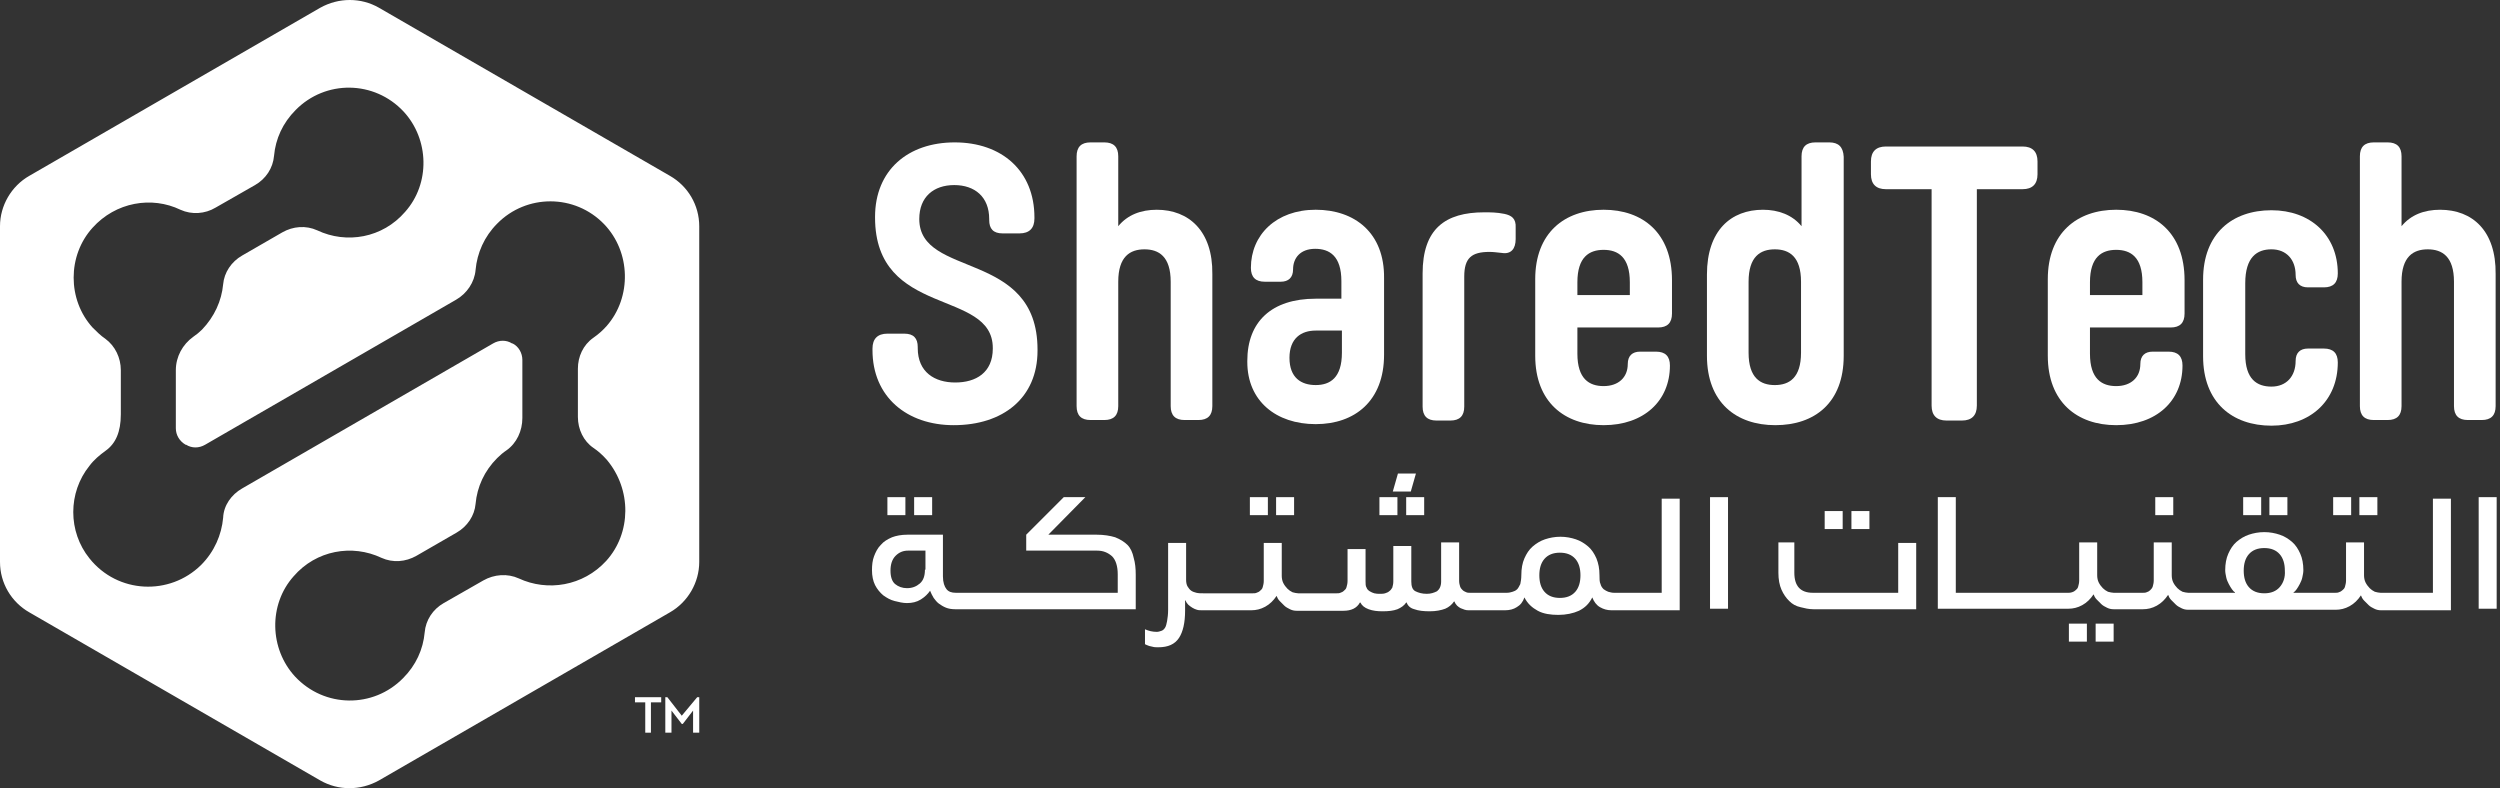 <svg width="203" height="64" viewBox="0 0 203 64" fill="none" xmlns="http://www.w3.org/2000/svg">
<rect x="0" y="0" width="203" height="64" fill="#333333" stroke="none"/>
<g id="Group">
<g id="Group_2">
<g id="Group_3">
<g id="Group_4">
<path id="Vector" d="M54.398 14.278L30.768 0.626C29.307 -0.209 27.512 -0.209 26.009 0.626L2.38 14.278C0.918 15.113 0 16.699 0 18.369V45.631C0 47.343 0.918 48.887 2.38 49.722L26.009 63.374C27.47 64.209 29.265 64.209 30.768 63.374L54.398 49.722C55.859 48.887 56.778 47.301 56.778 45.631V18.369C56.778 16.657 55.859 15.113 54.398 14.278ZM49.221 45.547C47.343 47.593 44.462 48.052 42.124 46.967C41.206 46.549 40.12 46.633 39.243 47.134L36.029 48.971C35.152 49.472 34.568 50.348 34.484 51.35C34.359 52.728 33.774 54.022 32.731 55.066C30.309 57.529 26.343 57.487 23.963 54.941C21.876 52.686 21.793 49.096 23.838 46.8C25.675 44.671 28.598 44.17 30.977 45.297C31.896 45.714 32.939 45.631 33.816 45.13L37.072 43.251C37.949 42.75 38.534 41.873 38.617 40.913C38.742 39.536 39.327 38.241 40.37 37.198C40.621 36.947 40.871 36.738 41.122 36.571C41.957 35.987 42.416 34.985 42.416 33.941V29.224C42.416 28.681 42.124 28.138 41.623 27.888H41.581C41.122 27.596 40.538 27.596 40.037 27.888L19.663 39.661C18.787 40.162 18.16 41.038 18.119 42.041C17.994 43.418 17.409 44.796 16.324 45.881C13.777 48.386 9.56 48.219 7.264 45.339C5.511 43.168 5.511 39.995 7.264 37.824C7.64 37.323 8.099 36.947 8.558 36.613C9.393 36.029 9.811 35.069 9.811 33.649V30.059C9.811 29.057 9.352 28.096 8.558 27.512C8.183 27.262 7.849 26.928 7.515 26.594C5.469 24.339 5.469 20.749 7.515 18.494C9.393 16.407 12.316 15.906 14.654 17.033C15.572 17.451 16.657 17.367 17.492 16.866L20.707 15.029C21.584 14.528 22.168 13.652 22.252 12.65C22.377 11.272 22.962 9.978 24.005 8.934C26.427 6.471 30.393 6.513 32.772 9.059C34.86 11.314 34.943 14.904 32.898 17.2C31.061 19.329 28.138 19.83 25.759 18.703C24.84 18.286 23.797 18.369 22.92 18.87L19.663 20.749C18.787 21.25 18.202 22.127 18.119 23.087C17.994 24.423 17.409 25.717 16.407 26.761C16.198 26.969 15.948 27.178 15.697 27.345C14.821 27.971 14.278 28.973 14.278 30.059V34.776C14.278 35.319 14.57 35.82 15.071 36.112H15.113C15.572 36.404 16.157 36.404 16.657 36.112L37.031 24.339C37.907 23.838 38.534 22.92 38.617 21.918C38.742 20.54 39.327 19.204 40.37 18.16C42.75 15.739 46.675 15.739 49.054 18.202C51.225 20.457 51.309 24.131 49.263 26.468C48.929 26.844 48.595 27.136 48.178 27.429C47.343 28.013 46.925 28.973 46.925 29.933C46.925 31.144 46.925 32.647 46.925 33.858C46.925 34.86 47.384 35.82 48.178 36.363C48.553 36.613 48.929 36.947 49.263 37.323C51.309 39.744 51.267 43.293 49.221 45.547Z" fill="white"/>
</g>
</g>
</g>
<g id="Group_5">
<g id="Group_6">
<path id="Vector_2" d="M51.56 57.031V56.613H53.69V57.031H52.855V59.494H52.395V57.031H51.56Z" fill="white"/>
<path id="Vector_3" d="M56.612 56.613H56.779V59.494H56.278V57.699L55.443 58.784H55.359L54.524 57.699V59.494H54.023V56.613H54.19L55.359 58.116L56.612 56.613Z" fill="white"/>
</g>
</g>
<g id="Group_7">
<g id="Group_8">
<path id="Vector_4" d="M74.645 17.783C74.645 15.988 75.814 15.028 77.484 15.028C79.154 15.028 80.323 15.988 80.323 17.783V17.866C80.323 18.576 80.656 18.952 81.408 18.952H82.786C83.579 18.952 83.996 18.535 83.996 17.741V17.658C83.996 13.859 81.325 11.562 77.525 11.562C73.726 11.562 71.054 13.817 71.054 17.616V17.658C71.054 25.84 80.615 23.419 80.615 28.262V28.303C80.615 30.266 79.237 31.059 77.567 31.059C75.897 31.059 74.52 30.224 74.52 28.262V28.178C74.52 27.469 74.186 27.093 73.434 27.093H72.056C71.263 27.093 70.846 27.51 70.846 28.303V28.429C70.846 32.228 73.643 34.524 77.442 34.524C81.45 34.524 84.247 32.311 84.247 28.471V28.387C84.247 20.246 74.645 22.626 74.645 17.783Z" fill="white"/>
<path id="Vector_5" d="M93.933 17.032C92.638 17.032 91.553 17.449 90.802 18.367V12.69C90.802 11.938 90.426 11.562 89.674 11.562H88.547C87.796 11.562 87.42 11.938 87.42 12.69V32.979C87.42 33.731 87.796 34.106 88.547 34.106H89.674C90.426 34.106 90.802 33.731 90.802 32.979V22.876C90.802 20.831 91.762 20.246 92.931 20.246C94.1 20.246 95.06 20.831 95.06 22.876V32.979C95.06 33.731 95.436 34.106 96.187 34.106H97.314C98.066 34.106 98.442 33.731 98.442 32.979V22.25C98.483 18.743 96.521 17.032 93.933 17.032Z" fill="white"/>
<path id="Vector_6" d="M106.834 17.031C103.619 17.031 101.573 19.077 101.573 21.749C101.573 22.5 101.949 22.876 102.701 22.876H103.995C104.621 22.876 104.997 22.542 104.997 21.874C104.997 20.956 105.581 20.204 106.792 20.204C107.961 20.204 108.921 20.789 108.921 22.834V24.254H106.834C103.243 24.254 101.281 26.132 101.281 29.305V29.389C101.281 32.562 103.619 34.44 106.834 34.44C110.007 34.44 112.386 32.562 112.386 28.804V22.584C112.428 18.91 110.007 17.031 106.834 17.031ZM108.963 28.637C108.963 30.683 108.003 31.267 106.834 31.267C105.665 31.267 104.705 30.683 104.705 29.055C104.705 27.468 105.665 26.842 106.834 26.842H108.963V28.637Z" fill="white"/>
<path id="Vector_7" d="M122.154 17.366C121.527 17.24 121.026 17.24 120.525 17.24C117.353 17.24 115.516 18.576 115.516 22.208V33.021C115.516 33.773 115.891 34.148 116.643 34.148H117.77C118.522 34.148 118.897 33.773 118.897 33.021V22.459C118.897 20.956 119.482 20.455 120.943 20.455C121.277 20.455 121.527 20.497 121.945 20.538C122.696 20.664 123.072 20.204 123.072 19.411V18.493C123.114 17.741 122.738 17.491 122.154 17.366Z" fill="white"/>
<path id="Vector_8" d="M130.213 17.031C127.04 17.031 124.66 18.91 124.66 22.667V28.888C124.66 32.645 127.04 34.524 130.213 34.524C133.469 34.524 135.598 32.562 135.598 29.681C135.598 28.93 135.222 28.554 134.471 28.554H133.177C132.551 28.554 132.175 28.888 132.175 29.556C132.175 30.641 131.423 31.351 130.213 31.351C129.044 31.351 128.084 30.766 128.084 28.721V26.592H134.638C135.389 26.592 135.765 26.216 135.765 25.464V22.751C135.765 18.91 133.386 17.031 130.213 17.031ZM132.342 23.962H128.084V22.918C128.084 20.872 129.044 20.288 130.213 20.288C131.382 20.288 132.342 20.872 132.342 22.918V23.962Z" fill="white"/>
<path id="Vector_9" d="M148.54 11.562H147.412C146.661 11.562 146.285 11.938 146.285 12.69V18.367C145.534 17.449 144.407 17.032 143.154 17.032C140.566 17.032 138.604 18.701 138.604 22.292V28.888C138.604 32.687 140.983 34.524 144.156 34.524C147.329 34.524 149.709 32.729 149.709 28.888V12.732C149.667 11.938 149.291 11.562 148.54 11.562ZM146.243 28.637C146.243 30.683 145.283 31.268 144.114 31.268C142.945 31.268 141.985 30.683 141.985 28.637V22.876C141.985 20.831 142.945 20.246 144.114 20.246C145.283 20.246 146.243 20.831 146.243 22.876V28.637Z" fill="white"/>
<path id="Vector_10" d="M164.236 11.896H153.131C152.337 11.896 151.92 12.314 151.92 13.107V14.151C151.92 14.944 152.337 15.362 153.131 15.362H156.846V32.938C156.846 33.731 157.264 34.148 158.057 34.148H159.309C160.103 34.148 160.52 33.731 160.52 32.938V15.362H164.236C165.029 15.362 165.446 14.944 165.446 14.151V13.107C165.446 12.314 165.029 11.896 164.236 11.896Z" fill="white"/>
<path id="Vector_11" d="M171.834 17.031C168.661 17.031 166.281 18.91 166.281 22.667V28.888C166.281 32.645 168.661 34.524 171.834 34.524C175.09 34.524 177.219 32.562 177.219 29.681C177.219 28.93 176.844 28.554 176.092 28.554H174.798C174.172 28.554 173.796 28.888 173.796 29.556C173.796 30.641 173.044 31.351 171.834 31.351C170.665 31.351 169.705 30.766 169.705 28.721V26.592H176.259C177.011 26.592 177.386 26.216 177.386 25.464V22.751C177.386 18.91 175.007 17.031 171.834 17.031ZM173.963 23.962H169.705V22.918C169.705 20.872 170.665 20.288 171.834 20.288C173.003 20.288 173.963 20.872 173.963 22.918V23.962Z" fill="white"/>
<path id="Vector_12" d="M184.443 20.245C185.654 20.245 186.405 21.08 186.405 22.332C186.405 22.959 186.739 23.334 187.407 23.334H188.701C189.453 23.334 189.829 22.959 189.829 22.207C189.829 19.076 187.574 17.072 184.443 17.072C181.27 17.072 178.891 18.951 178.891 22.708V28.929C178.891 32.686 181.27 34.565 184.443 34.565C187.574 34.565 189.829 32.561 189.829 29.43C189.829 28.678 189.453 28.302 188.701 28.302H187.407C186.781 28.302 186.405 28.637 186.405 29.305C186.405 30.557 185.654 31.392 184.443 31.392C183.274 31.392 182.314 30.807 182.314 28.762V23C182.314 20.871 183.274 20.245 184.443 20.245Z" fill="white"/>
<path id="Vector_13" d="M198.136 17.032C196.842 17.032 195.756 17.449 195.005 18.367V12.69C195.005 11.938 194.629 11.562 193.877 11.562H192.75C191.999 11.562 191.623 11.938 191.623 12.69V32.979C191.623 33.731 191.999 34.106 192.75 34.106H193.877C194.629 34.106 195.005 33.731 195.005 32.979V22.876C195.005 20.831 195.965 20.246 197.134 20.246C198.303 20.246 199.263 20.831 199.263 22.876V32.979C199.263 33.731 199.639 34.106 200.39 34.106H201.517C202.269 34.106 202.645 33.731 202.645 32.979V22.25C202.686 18.743 200.766 17.032 198.136 17.032Z" fill="white"/>
</g>
<g id="Group_9">
<path id="Vector_14" d="M73.518 40.369H72.057V41.83H73.518V40.369Z" fill="white"/>
<path id="Vector_15" d="M75.69 40.369H74.228V41.83H75.69V40.369Z" fill="white"/>
<path id="Vector_16" d="M91.554 44.252C91.303 44.001 90.969 43.792 90.552 43.626C90.134 43.5 89.633 43.417 89.049 43.417H85.124L88.13 40.369H86.377L83.329 43.417V44.711H89.09C89.591 44.711 89.967 44.878 90.301 45.17C90.593 45.462 90.76 45.963 90.76 46.631V48.134H77.944H77.61C77.276 48.134 77.025 48.051 76.858 47.842C76.691 47.633 76.566 47.299 76.566 46.798V43.417H73.685C73.184 43.417 72.767 43.5 72.433 43.626C72.057 43.792 71.765 43.959 71.514 44.252C71.264 44.502 71.097 44.836 70.972 45.17C70.846 45.504 70.805 45.88 70.805 46.297C70.805 46.757 70.888 47.174 71.055 47.508C71.222 47.842 71.473 48.134 71.723 48.343C72.015 48.552 72.308 48.719 72.642 48.802C72.976 48.886 73.31 48.969 73.644 48.969C74.061 48.969 74.437 48.886 74.771 48.677C75.105 48.468 75.355 48.218 75.522 47.967C75.606 48.176 75.689 48.343 75.814 48.552C75.94 48.719 76.065 48.886 76.232 49.011C76.399 49.136 76.608 49.261 76.816 49.345C77.025 49.428 77.276 49.47 77.568 49.47H77.902H92.222V46.673C92.222 46.172 92.18 45.713 92.055 45.295C91.971 44.878 91.804 44.502 91.554 44.252ZM75.105 46.256C75.105 46.757 74.98 47.132 74.687 47.383C74.395 47.633 74.061 47.759 73.644 47.759C73.268 47.759 72.934 47.633 72.683 47.425C72.433 47.216 72.308 46.84 72.308 46.339C72.308 45.838 72.433 45.421 72.725 45.128C73.017 44.836 73.351 44.711 73.727 44.711H75.147V46.256H75.105Z" fill="white"/>
<path id="Vector_17" d="M102.951 40.369H101.49V41.83H102.951V40.369Z" fill="white"/>
<path id="Vector_18" d="M105.08 40.369H103.619V41.83H105.08V40.369Z" fill="white"/>
<path id="Vector_19" d="M115.643 40.369H114.182V41.83H115.643V40.369Z" fill="white"/>
<path id="Vector_20" d="M113.471 40.369H112.01V41.83H113.471V40.369Z" fill="white"/>
<path id="Vector_21" d="M114.974 38.449H113.513L113.096 39.91H114.557L114.974 38.449Z" fill="white"/>
<path id="Vector_22" d="M135.138 48.134H131.465H131.047C130.88 48.134 130.755 48.092 130.588 48.051C130.463 48.009 130.337 47.925 130.212 47.842C130.087 47.717 130.003 47.591 129.962 47.424C129.878 47.257 129.878 47.007 129.878 46.715C129.878 46.172 129.795 45.754 129.628 45.337C129.461 44.961 129.252 44.627 128.96 44.377C128.667 44.126 128.333 43.917 127.958 43.792C127.582 43.667 127.164 43.584 126.705 43.584C126.246 43.584 125.829 43.667 125.453 43.792C125.077 43.917 124.743 44.126 124.451 44.377C124.159 44.627 123.95 44.961 123.783 45.337C123.616 45.713 123.532 46.172 123.532 46.715C123.532 47.007 123.491 47.216 123.449 47.424C123.365 47.591 123.282 47.758 123.198 47.842C123.073 47.967 122.948 48.009 122.823 48.051C122.697 48.092 122.53 48.134 122.363 48.134H120.193H119.358C119.274 48.134 119.149 48.134 119.065 48.092C118.982 48.051 118.857 48.009 118.773 47.925C118.69 47.842 118.606 47.758 118.564 47.633C118.523 47.508 118.481 47.341 118.481 47.174V44.043H117.02V47.216C117.02 47.591 116.894 47.842 116.686 48.009C116.435 48.134 116.185 48.218 115.851 48.218C115.475 48.218 115.183 48.134 114.932 48.009C114.682 47.884 114.598 47.591 114.598 47.216V44.335H113.137V47.216C113.137 47.424 113.095 47.55 113.054 47.717C112.97 47.842 112.928 47.925 112.803 48.009C112.72 48.092 112.594 48.134 112.469 48.176C112.344 48.218 112.177 48.218 112.052 48.218C111.885 48.218 111.759 48.218 111.592 48.176C111.467 48.134 111.342 48.092 111.217 48.009C111.091 47.925 111.008 47.842 110.966 47.717C110.883 47.591 110.883 47.424 110.883 47.216V44.586H109.421V47.174C109.421 47.383 109.38 47.508 109.338 47.675C109.296 47.842 109.213 47.884 109.129 47.967C109.046 48.051 108.962 48.092 108.837 48.134C108.753 48.176 108.628 48.176 108.545 48.176H105.956H105.414C105.288 48.176 105.121 48.134 104.954 48.092C104.787 48.009 104.662 47.925 104.537 47.8C104.412 47.675 104.286 47.508 104.203 47.341C104.119 47.174 104.078 46.965 104.078 46.756V44.084H102.617V47.174C102.617 47.383 102.575 47.508 102.533 47.675C102.491 47.842 102.408 47.884 102.324 47.967C102.241 48.051 102.157 48.092 102.032 48.134C101.949 48.176 101.823 48.176 101.74 48.176H98.149H97.69C97.523 48.176 97.314 48.176 97.147 48.134C96.981 48.092 96.855 48.051 96.73 47.967C96.605 47.884 96.521 47.758 96.438 47.633C96.354 47.508 96.312 47.299 96.312 47.09V44.084H94.851V49.512C94.851 49.888 94.81 50.18 94.768 50.43C94.726 50.639 94.684 50.848 94.601 50.973C94.517 51.098 94.434 51.182 94.309 51.223C94.183 51.265 94.058 51.307 93.933 51.307C93.557 51.307 93.265 51.223 92.973 51.098V52.309C93.056 52.351 93.14 52.392 93.265 52.434C93.348 52.476 93.474 52.476 93.599 52.518C93.724 52.559 93.891 52.559 94.058 52.559C94.851 52.559 95.394 52.309 95.728 51.808C96.062 51.307 96.229 50.556 96.229 49.595V48.76H96.271C96.312 48.886 96.396 49.011 96.48 49.094C96.563 49.178 96.688 49.261 96.814 49.345C96.939 49.428 97.064 49.47 97.189 49.512C97.314 49.553 97.44 49.553 97.565 49.553H98.024H101.615C101.99 49.553 102.366 49.47 102.742 49.261C103.117 49.053 103.41 48.76 103.66 48.385C103.702 48.51 103.785 48.677 103.911 48.802C104.036 48.927 104.161 49.053 104.286 49.178C104.412 49.303 104.579 49.386 104.746 49.47C104.913 49.553 105.08 49.595 105.288 49.595H105.831H109.087C109.714 49.595 110.173 49.386 110.423 48.927H110.465C110.59 49.178 110.799 49.345 111.133 49.47C111.467 49.595 111.843 49.637 112.26 49.637C112.761 49.637 113.137 49.595 113.471 49.47C113.763 49.345 114.014 49.178 114.181 48.927H114.223C114.306 49.178 114.515 49.386 114.849 49.47C115.183 49.595 115.6 49.637 116.101 49.637C116.602 49.637 117.02 49.553 117.354 49.428C117.646 49.303 117.896 49.094 118.063 48.844H118.105C118.147 48.969 118.23 49.094 118.314 49.178C118.397 49.261 118.523 49.345 118.606 49.386C118.731 49.428 118.815 49.47 118.94 49.512C119.065 49.553 119.149 49.553 119.274 49.553H120.067H122.238C122.572 49.553 122.906 49.47 123.157 49.303C123.449 49.136 123.658 48.886 123.783 48.51C124.033 49.011 124.409 49.345 124.868 49.595C125.328 49.846 125.912 49.929 126.538 49.929C127.164 49.929 127.749 49.804 128.208 49.595C128.709 49.345 129.043 49.011 129.294 48.51C129.419 48.844 129.628 49.136 129.92 49.303C130.212 49.47 130.504 49.553 130.838 49.553H131.256H136.391V40.494H134.93V48.134H135.138ZM127.916 48.051C127.624 48.385 127.206 48.551 126.663 48.551C126.121 48.551 125.703 48.385 125.411 48.051C125.119 47.717 124.994 47.257 124.994 46.715C124.994 46.172 125.119 45.713 125.411 45.379C125.703 45.045 126.121 44.878 126.663 44.878C127.206 44.878 127.624 45.045 127.916 45.379C128.208 45.713 128.333 46.172 128.333 46.715C128.333 47.257 128.208 47.717 127.916 48.051Z" fill="white"/>
<path id="Vector_23" d="M140.315 40.369H138.854V49.428H140.315V40.369Z" fill="white"/>
<path id="Vector_24" d="M149.625 41.498H148.164V42.959H149.625V41.498Z" fill="white"/>
<path id="Vector_25" d="M151.797 41.498H150.336V42.959H151.797V41.498Z" fill="white"/>
<path id="Vector_26" d="M154.134 48.134H147.203C146.201 48.134 145.7 47.592 145.7 46.506V44.043H144.406V46.506C144.406 47.049 144.49 47.508 144.657 47.884C144.824 48.26 145.032 48.552 145.283 48.802C145.533 49.053 145.826 49.22 146.201 49.303C146.535 49.387 146.869 49.47 147.245 49.47H155.595V44.085H154.134V48.134Z" fill="white"/>
<path id="Vector_27" d="M171.627 50.639H170.166V52.1H171.627V50.639Z" fill="white"/>
<path id="Vector_28" d="M169.455 50.639H167.994V52.1H169.455V50.639Z" fill="white"/>
<path id="Vector_29" d="M176.469 40.369H175.008V41.83H176.469V40.369Z" fill="white"/>
<path id="Vector_30" d="M183.608 40.369H182.146V41.83H183.608V40.369Z" fill="white"/>
<path id="Vector_31" d="M185.737 40.369H184.275V41.83H185.737V40.369Z" fill="white"/>
<path id="Vector_32" d="M193.043 40.369H191.582V41.83H193.043V40.369Z" fill="white"/>
<path id="Vector_33" d="M190.914 40.369H189.453V41.83H190.914V40.369Z" fill="white"/>
<path id="Vector_34" d="M197.511 48.134H193.838H193.295C193.17 48.134 193.003 48.093 192.836 48.051C192.669 47.967 192.543 47.884 192.418 47.759C192.293 47.633 192.168 47.466 192.084 47.299C192.001 47.132 191.959 46.924 191.959 46.715V44.043H190.498V47.132C190.498 47.341 190.456 47.466 190.414 47.633C190.372 47.8 190.289 47.842 190.205 47.926C190.122 48.009 190.038 48.051 189.913 48.093C189.83 48.134 189.704 48.134 189.621 48.134H187.826H186.239V48.093C186.323 48.051 186.406 47.967 186.49 47.842C186.573 47.717 186.657 47.592 186.74 47.425C186.824 47.258 186.907 47.091 186.949 46.882C186.991 46.673 187.033 46.506 187.033 46.297C187.033 45.796 186.949 45.337 186.782 44.961C186.615 44.586 186.406 44.252 186.114 44.001C185.822 43.751 185.488 43.542 185.112 43.417C184.736 43.291 184.319 43.208 183.86 43.208C183.401 43.208 182.983 43.291 182.607 43.417C182.232 43.542 181.898 43.751 181.605 44.001C181.313 44.252 181.104 44.586 180.937 44.961C180.77 45.337 180.687 45.796 180.687 46.297C180.687 46.506 180.729 46.673 180.77 46.882C180.812 47.091 180.896 47.258 180.979 47.425C181.063 47.592 181.146 47.717 181.23 47.842C181.313 47.967 181.397 48.051 181.48 48.093V48.134H178.224H177.681C177.556 48.134 177.389 48.093 177.222 48.051C177.055 47.967 176.93 47.884 176.804 47.759C176.679 47.633 176.554 47.466 176.47 47.299C176.387 47.132 176.345 46.924 176.345 46.715V44.043H174.884V47.132C174.884 47.341 174.842 47.466 174.8 47.633C174.759 47.759 174.675 47.842 174.592 47.926C174.508 48.009 174.425 48.051 174.299 48.093C174.216 48.134 174.091 48.134 174.007 48.134H172.17H171.628C171.502 48.134 171.335 48.093 171.168 48.051C171.001 47.967 170.876 47.884 170.751 47.759C170.626 47.633 170.5 47.466 170.417 47.299C170.333 47.132 170.292 46.924 170.292 46.715V44.043H168.83V47.132C168.83 47.341 168.789 47.466 168.747 47.633C168.705 47.8 168.622 47.842 168.538 47.926C168.455 48.009 168.371 48.051 168.246 48.093C168.121 48.134 168.037 48.134 167.954 48.134H159.938H158.811V40.369H157.35V49.428H159.938H167.954C168.329 49.428 168.705 49.345 169.081 49.136C169.457 48.928 169.749 48.635 169.999 48.26C170.041 48.385 170.125 48.552 170.25 48.677C170.375 48.802 170.5 48.928 170.626 49.053C170.751 49.178 170.918 49.261 171.085 49.345C171.252 49.428 171.419 49.47 171.628 49.47H172.17H174.007C174.383 49.47 174.759 49.387 175.134 49.178C175.51 48.969 175.802 48.677 176.053 48.301C176.095 48.426 176.178 48.593 176.303 48.719C176.429 48.844 176.554 48.969 176.679 49.094C176.804 49.22 176.971 49.303 177.138 49.387C177.305 49.47 177.472 49.512 177.681 49.512H178.224H187.826H189.663C190.038 49.512 190.414 49.428 190.79 49.22C191.166 49.011 191.458 48.719 191.708 48.343C191.75 48.468 191.834 48.635 191.959 48.761C192.084 48.886 192.209 49.011 192.335 49.136C192.46 49.261 192.627 49.345 192.794 49.428C192.961 49.512 193.128 49.554 193.337 49.554H193.879H199.014V40.494H197.553V48.134H197.511ZM185.112 47.675C184.82 48.009 184.402 48.176 183.86 48.176C183.317 48.176 182.9 48.009 182.607 47.675C182.315 47.341 182.19 46.882 182.19 46.339C182.19 45.796 182.315 45.337 182.607 45.003C182.9 44.669 183.317 44.502 183.86 44.502C184.402 44.502 184.82 44.669 185.112 45.003C185.404 45.337 185.53 45.796 185.53 46.339C185.571 46.882 185.404 47.341 185.112 47.675Z" fill="white"/>
<path id="Vector_35" d="M202.729 40.369H201.268V49.428H202.729V40.369Z" fill="white"/>
</g>
</g>
</g>
</svg>
